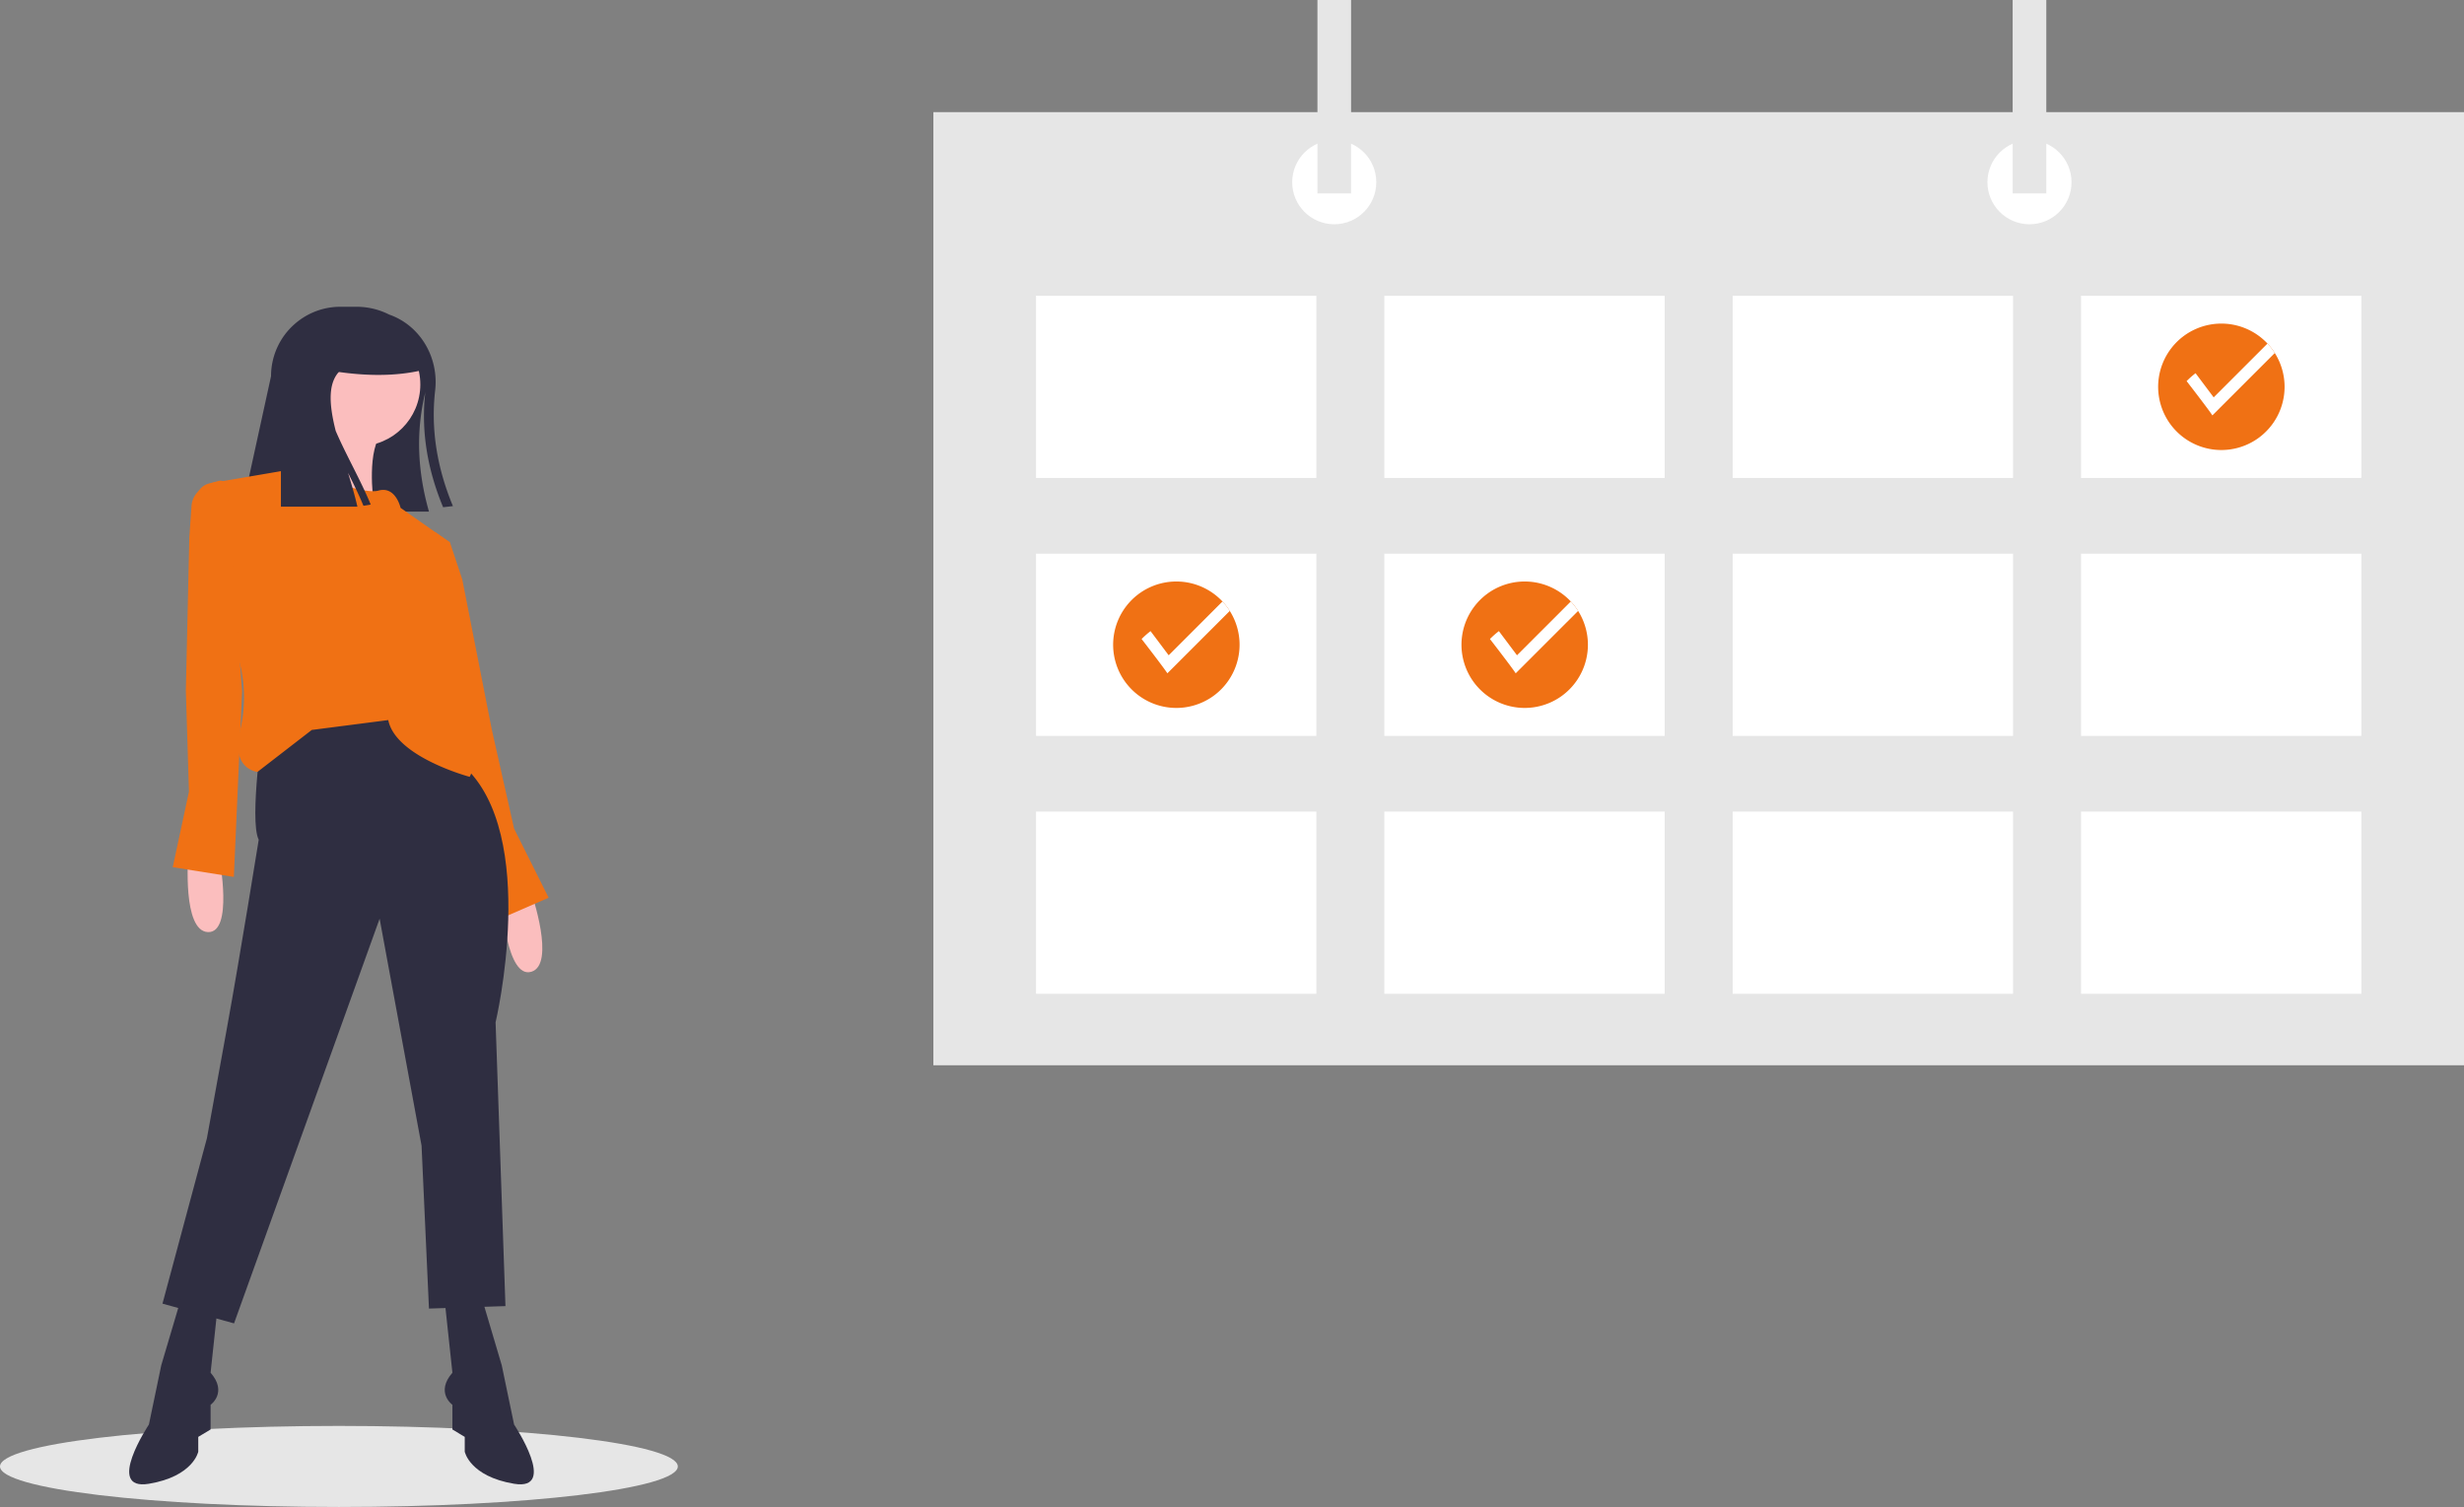 <svg id="f2f1e99e-1651-46a6-b45f-af903ca31f8b" data-name="Layer 1" xmlns="http://www.w3.org/2000/svg" width="887" height="542.48" viewBox="0 0 887 542.48"><rect x="0" y="0" width="887" height="542.48" fill="#808080" stroke="none"/><title>online_calendar</title><ellipse cx="122" cy="527.89" rx="122" ry="14.59" fill="#e6e6e6"/><path d="M309.606,319.892c-.062.311-.124.613-.195.924-3.251,13.874-2.531,27.917,1.51,42.102H243.415l10.659-48.755a24.901,24.901,0,0,1,8.554-18.804c.453-.4.924-.791,1.412-1.146a24.803,24.803,0,0,1,15.002-5.018h5.791a25.941,25.941,0,0,1,10.153,2.052c.542.231,1.075.48,1.59.746,11.192,3.89,17.933,15.411,16.575,27.313-1.617,14.158.737,28.024,6.395,41.64l-3.526.409C310.379,347.8,308.025,333.997,309.606,319.892Z" transform="translate(-156.5 -178.76)" fill="#2f2e41"/><path d="M268.729,326.945s5.329,23.094-5.329,24.871,27.535,7.106,27.535,7.106-2.665-18.653,3.553-24.871Z" transform="translate(-156.5 -178.76)" fill="#fbbebe"/><path d="M224.261,486.77s-2.177,27.16,7.089,27.525,4.119-26.743,4.119-26.743Z" transform="translate(-156.5 -178.76)" fill="#fbbebe"/><path d="M347.782,500.15s8.882,25.759,0,28.424-10.659-24.871-10.659-24.871Z" transform="translate(-156.5 -178.76)" fill="#fbbebe"/><polygon points="144.206 193.484 156.707 191.576 161.971 195.261 166.412 208.584 177.071 262.767 185.065 298.296 197.5 323.167 177.071 332.049 157.529 268.096 144.206 193.484" fill="#f07114"/><path d="M251.409,438.418s-5.329,35.529-1.776,42.635c0,0-6.611,41.247-11.547,68.394l-7.106,39.082-15.988,59.512L240.75,655.148l52.406-145.671,15.1,81.718,2.665,58.624,27.535-.888L334.903,546.783s15.988-67.506-11.547-92.376-31.976-24.871-31.976-24.871Z" transform="translate(-156.5 -178.76)" fill="#2f2e41"/><path d="M330.018,646.265l7.106,23.982,4.441,21.318s15.988,23.982,0,21.318S323.8,701.336,323.8,701.336v-5.329l-4.441-2.665v-8.882s-6.218-4.441,0-11.547l-2.665-24.871Z" transform="translate(-156.5 -178.76)" fill="#2f2e41"/><path d="M221.653,646.265l-7.106,23.982-4.441,21.318s-15.988,23.982,0,21.318,17.765-11.547,17.765-11.547v-5.329l4.441-2.665v-8.882s6.218-4.441,0-11.547l2.665-24.871Z" transform="translate(-156.5 -178.76)" fill="#2f2e41"/><circle cx="129.106" cy="138.414" r="22.206" fill="#fbbebe"/><path d="M263.4,347.374s23.094,9.771,29.312,7.994,7.994,6.218,7.994,6.218l17.765,12.435-5.329,30.2s4.441,15.988-.888,26.647c0,0,14.212,4.441,8.882,11.547,0,0,9.771,5.329,4.441,15.988,0,0-26.647-7.106-29.312-20.429l-27.535,3.553-19.541,15.1s-9.771-.888-6.218-15.1a50.665,50.665,0,0,0-.888-26.647l-9.771-62.176Z" transform="translate(-156.5 -178.76)" fill="#f07114"/><path d="M235.253,351.88l-3.547.94a6.309,6.309,0,0,0-3.176,1.995l-1.149,1.343a8.151,8.151,0,0,0-1.939,4.733l-.79,11.323-1.25,55.129,1.12,36.4-5.839,27.186,21.999,3.506,2.973-66.806L238.156,353.946A2.316,2.316,0,0,0,235.253,351.88Z" transform="translate(-156.5 -178.76)" fill="#f07114"/><path d="M289.958,360.387c-3.647-8.829-9.051-18.161-12.618-26.537-2.462-9.786-3.08-18.163,2.492-22.449,0-9.424.329-15.571-7.159-20.154a24.913,24.913,0,0,0-5.075,2.97l-.006-.003c-.296.216-.584.446-.867.682-.12.099-.237.201-.354.302-.063.055-.128.107-.191.162l.006.004a24.895,24.895,0,0,0-8.559,18.8v46.979h27.535c-.911-3.968-2.123-8.08-3.378-12.178,1.988,3.968,3.943,7.963,5.554,11.858Z" transform="translate(-156.5 -178.76)" fill="#2f2e41"/><path d="M310.921,311.4c-12.034,3.374-25.57,2.818-39.971,0V293.636h22.206a17.765,17.765,0,0,1,17.765,17.765Z" transform="translate(-156.5 -178.76)" fill="#2f2e41"/><rect x="336" y="40.366" width="551" height="343.114" fill="#e6e6e6"/><rect x="372.949" y="106.466" width="100.916" height="65.595" fill="#fff"/><rect x="498.344" y="106.466" width="100.916" height="65.595" fill="#fff"/><rect x="623.74" y="106.466" width="100.916" height="65.595" fill="#fff"/><rect x="749.135" y="106.466" width="100.916" height="65.595" fill="#fff"/><rect x="372.949" y="199.309" width="100.916" height="65.595" fill="#fff"/><rect x="498.344" y="199.309" width="100.916" height="65.595" fill="#fff"/><rect x="623.74" y="199.309" width="100.916" height="65.595" fill="#fff"/><rect x="749.135" y="199.309" width="100.916" height="65.595" fill="#fff"/><rect x="372.949" y="292.151" width="100.916" height="65.595" fill="#fff"/><rect x="498.344" y="292.151" width="100.916" height="65.595" fill="#fff"/><rect x="623.74" y="292.151" width="100.916" height="65.595" fill="#fff"/><rect x="749.135" y="292.151" width="100.916" height="65.595" fill="#fff"/><circle cx="480.31" cy="65.595" r="15.137" fill="#fff"/><circle cx="730.581" cy="65.595" r="15.137" fill="#fff"/><rect x="474.255" width="12.11" height="69.632" fill="#e6e6e6"/><rect x="724.526" width="12.11" height="69.632" fill="#e6e6e6"/><path d="M978.914,318.024a22.757,22.757,0,1,1-3.527-12.19A22.818,22.818,0,0,1,978.914,318.024Z" transform="translate(-156.5 -178.76)" fill="#f07114"/><path d="M975.387,305.833l-22.464,22.46c-1.412-2.186-9.278-12.344-9.278-12.344a31.83,31.83,0,0,1,3.22-2.842l6.523,8.697,19.369-19.369A22.726,22.726,0,0,1,975.387,305.833Z" transform="translate(-156.5 -178.76)" fill="#fff"/><path d="M728.123,410.866a22.757,22.757,0,1,1-3.527-12.19A22.818,22.818,0,0,1,728.123,410.866Z" transform="translate(-156.5 -178.76)" fill="#f07114"/><path d="M724.596,398.676l-22.464,22.46c-1.412-2.186-9.278-12.344-9.278-12.344a31.83,31.83,0,0,1,3.22-2.842l6.523,8.697,19.369-19.369A22.727,22.727,0,0,1,724.596,398.676Z" transform="translate(-156.5 -178.76)" fill="#fff"/><path d="M602.728,410.866a22.757,22.757,0,1,1-3.527-12.19A22.818,22.818,0,0,1,602.728,410.866Z" transform="translate(-156.5 -178.76)" fill="#f07114"/><path d="M599.201,398.676l-22.464,22.46c-1.412-2.186-9.278-12.344-9.278-12.344a31.83,31.83,0,0,1,3.22-2.842l6.523,8.697,19.369-19.369A22.727,22.727,0,0,1,599.201,398.676Z" transform="translate(-156.5 -178.76)" fill="#fff"/></svg>